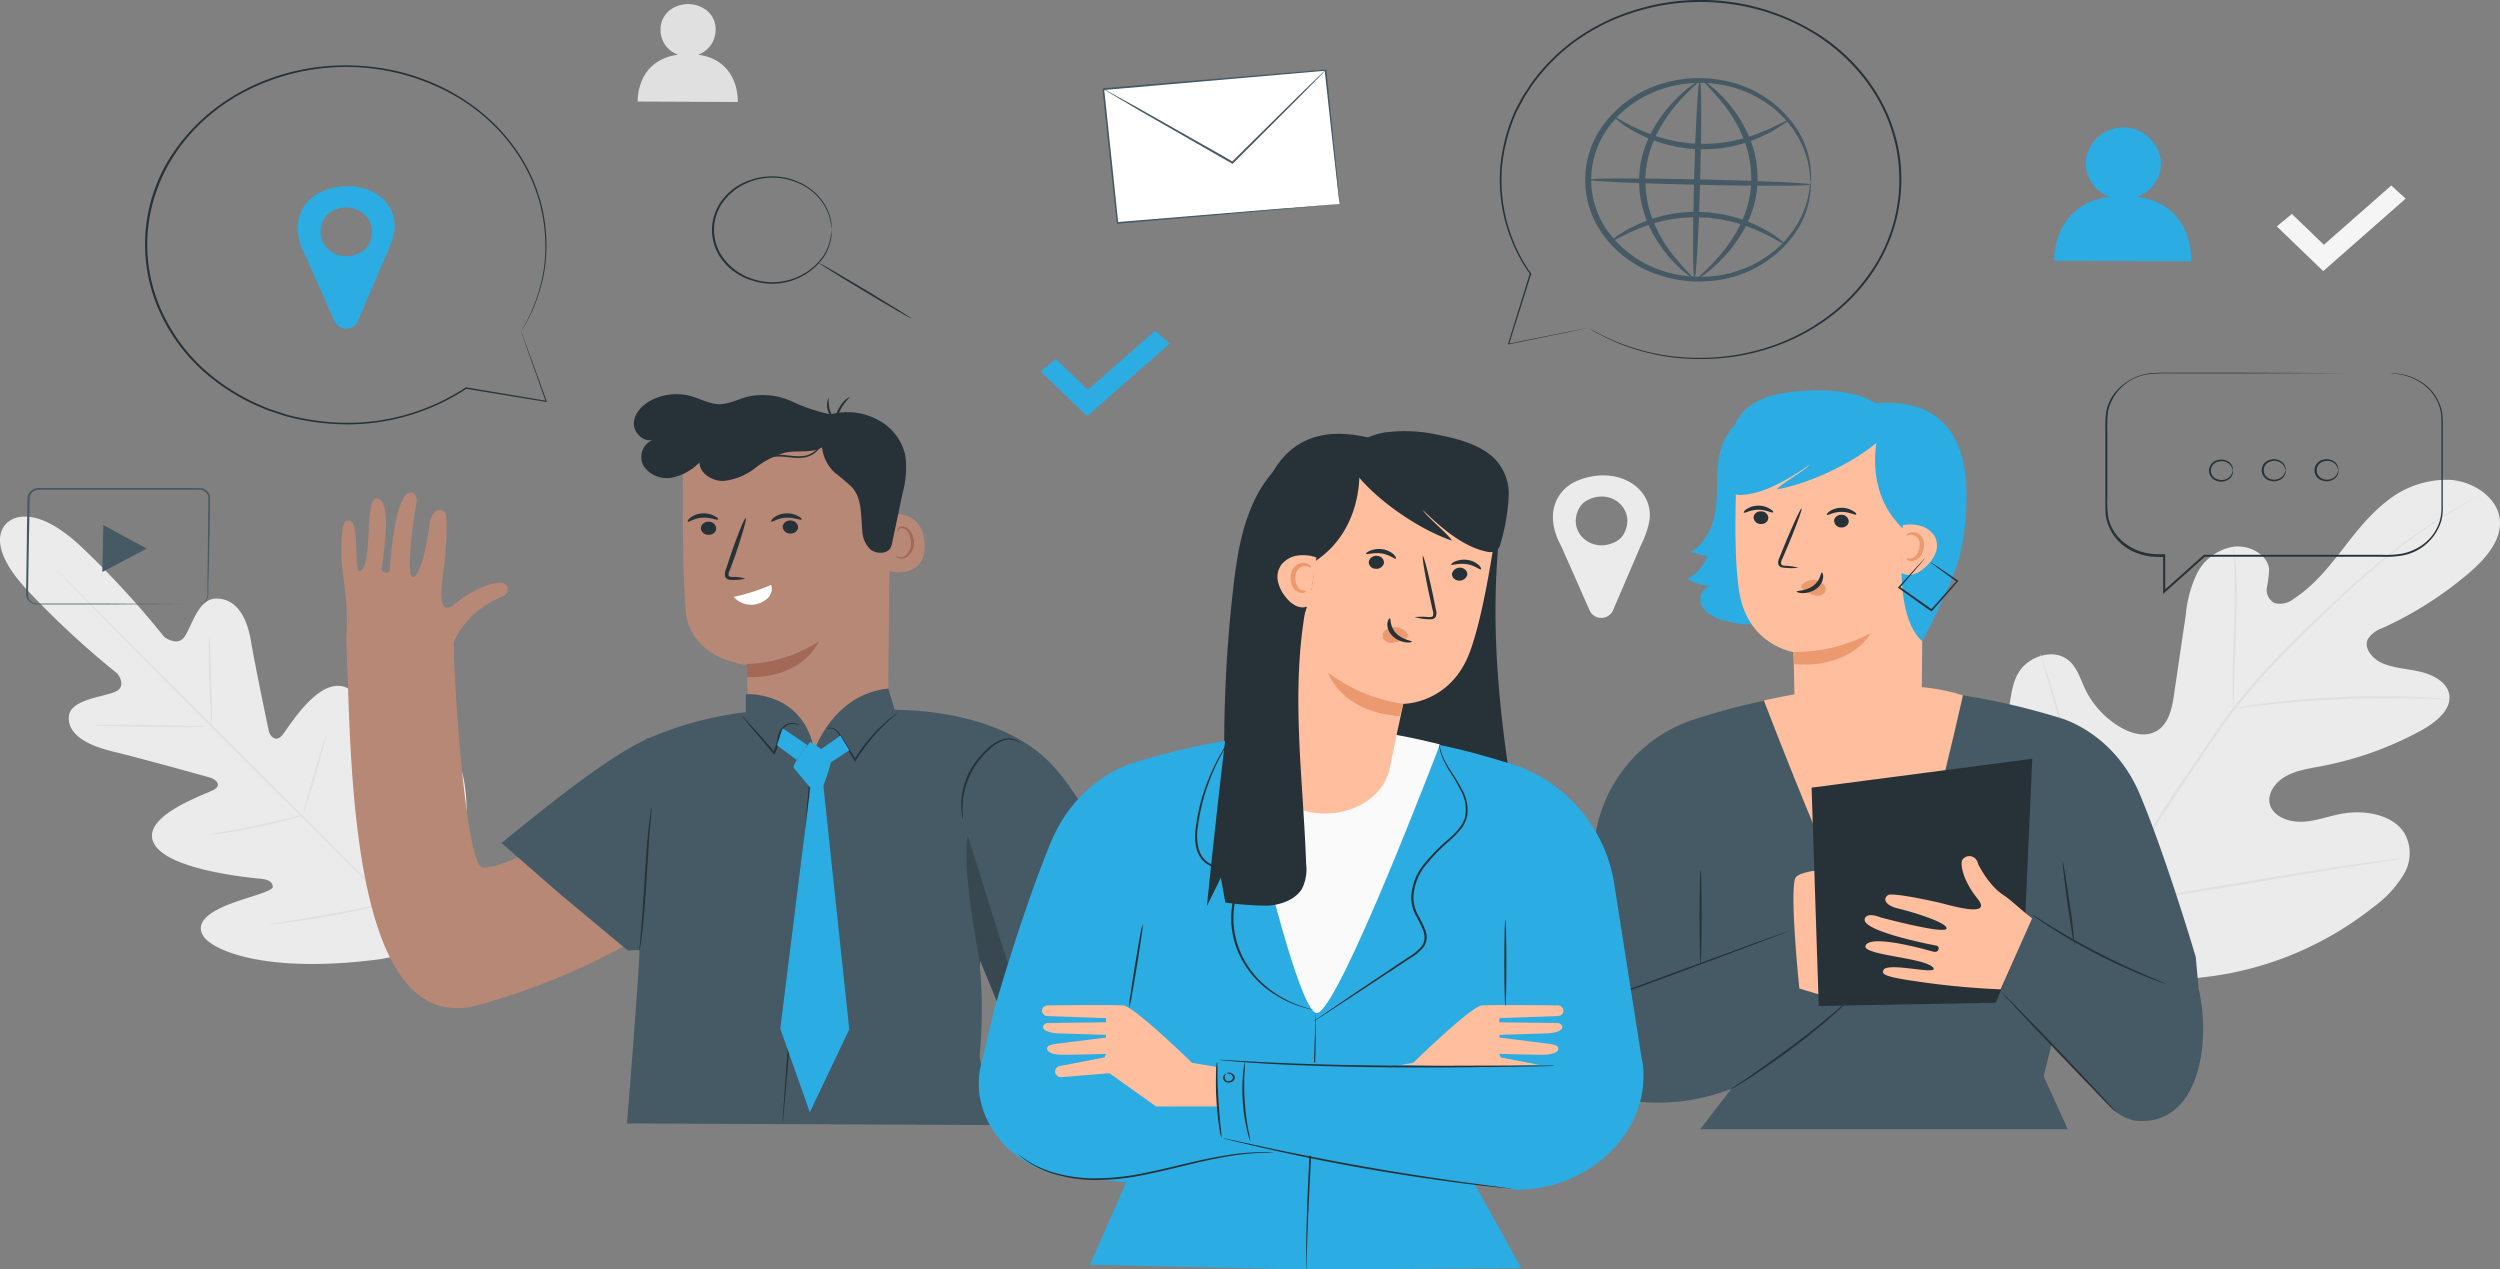 <svg xmlns="http://www.w3.org/2000/svg" width="443.09" height="225" viewBox="0 0 443.09 225">
  <rect x="0" y="0" width="443.09" height="225" fill="#808080" stroke="none"/>
  <g id="Experts-pana" transform="translate(-56.228 -71.679)">
    <g id="freepik--background-complete--inject-2" transform="translate(56.228 72.402)">
      <path id="Path_183" data-name="Path 183" d="M227.248,81.8a4.657,4.657,0,0,0,3.1-4.3,4.255,4.255,0,0,0-2.321-4.03,5.385,5.385,0,0,0-5.07-.02,4.264,4.264,0,0,0-2.36,4.012,4.627,4.627,0,0,0,3.1,4.337c-7.5,1.015-7.163,8.3-7.163,8.3l17.745.076S234.686,82.807,227.248,81.8Z" transform="translate(-103.518 -72.825)" fill="#e0e0e0"/>
      <path id="Path_184" data-name="Path 184" d="M636.837,139.012l-8.227-7.923,2.665-2.212,5.682,5.465,11.936-10.5,2.552,2.32Z" transform="translate(-225.077 -91.683)" fill="#f5f5f5"/>
      <path id="Path_185" data-name="Path 185" d="M463.809,212.413c0-5.415-6.345-8.825-12.845-6.127a7.082,7.082,0,0,0-3.412,2.925c-1.629,2.824-.909,6.051.571,8.73l5.048,11.428a2.282,2.282,0,0,0,4.054,0l4.935-11.491C463.893,214.361,463.809,212.413,463.809,212.413Zm-6.077,4.69c-4.357,2.263-8.777-1.923-6.387-6.058a3.454,3.454,0,0,1,1.41-1.311c4.364-2.269,8.777,1.891,6.387,6.058a3.455,3.455,0,0,1-1.41,1.311Z" transform="translate(-171.392 -121.812)" fill="#ebebeb"/>
      <path id="Path_186" data-name="Path 186" d="M572.008,291.411c-13.586-11.094-14.361-28.68-11.407-44.042.493-2.565.585-5.32,2.319-7.406s5.21-3.24,7.656-1.834c2.03,1.166,2.637,3.511,3.567,5.5a15.882,15.882,0,0,0,5.964,6.612c1.727,1.078,3.948,1.891,5.922,1.21,2.707-.914,3.469-3.946,3.842-6.511l2.115-14.34a21.709,21.709,0,0,1,2.038-7.5,8.875,8.875,0,0,1,6.486-4.677c2.869-.34,6.063,1.481,6.267,4.059a21.723,21.723,0,0,1-.409,3.2,2.612,2.612,0,0,0,1.41,2.755,3.9,3.9,0,0,0,3.37-.782c3.391-2.219,5.936-5.3,8.347-8.384s4.766-6.247,7.917-8.736a16.968,16.968,0,0,1,11.442-3.959c4.188.3,8.277,3.114,8.777,6.845s-2.446,7.11-5.492,9.72a65.375,65.375,0,0,1-15.235,9.688,5.012,5.012,0,0,0-2.58,1.891c-.9,1.633.705,3.555,2.5,4.349,2.073.9,4.449.99,6.676,1.507s4.547,1.7,5.111,3.688c.79,2.767-2.115,5.207-4.829,6.7a60.065,60.065,0,0,1-17.71,6.354c-2.242.429-4.583.756-6.507,1.891s-3.314,3.284-2.552,5.219,3.349,2.837,5.64,2.748,4.463-.92,6.7-1.368c4.195-.838,9.313.038,11.4,3.4a7.228,7.228,0,0,1-.12,7.287,19.652,19.652,0,0,1-5.365,5.793,59.026,59.026,0,0,1-26.085,11.857c-9.673,1.7-18.387,1.406-27.129-2.692" transform="translate(-204.6 -122.257)" fill="#ebebeb"/>
      <path id="Path_187" data-name="Path 187" d="M578.9,299.34c1.572-6.032,1.177-7.9,4.935-15.355a224.9,224.9,0,0,1,14.1-23.449l4.054-5.976c1.339-1.96,2.658-3.9,4.089-5.73a119.439,119.439,0,0,1,8.89-10.085c3.01-3.089,5.985-5.919,8.8-8.554s5.492-5.043,8.037-7.135a102.965,102.965,0,0,1,12.831-9.115c1.607-.964,2.876-1.683,3.744-2.156l.994-.536c.226-.12.345-.17.345-.17s-.106.076-.317.2l-.973.567c-.853.5-2.115,1.261-3.694,2.219a108.278,108.278,0,0,0-12.725,9.19c-2.524,2.112-5.182,4.526-7.981,7.161s-5.76,5.478-8.749,8.566a118.277,118.277,0,0,0-8.848,10.085c-1.41,1.822-2.735,3.751-4.068,5.711l-4.054,5.976a228.433,228.433,0,0,0-14.1,23.392c-3.793,7.438-3.412,9.266-5.02,15.273" transform="translate(-210.413 -123.933)" fill="#e0e0e0"/>
      <path id="Path_188" data-name="Path 188" d="M617.6,254.1a5.541,5.541,0,0,1-.092-1.128c-.042-.725-.056-1.778-.063-3.076,0-2.6.106-6.2.247-10.155s.183-7.564.106-10.142c0-1.3-.071-2.351-.113-3.076a4.961,4.961,0,0,1,0-1.128,5.683,5.683,0,0,1,.176,1.116c.1.725.183,1.778.254,3.076.155,2.6.155,6.2,0,10.167s-.275,7.476-.374,10.142c0,1.261-.056,2.282-.078,3.076a5.162,5.162,0,0,1-.063,1.128Z" transform="translate(-221.782 -129.222)" fill="#e0e0e0"/>
      <path id="Path_189" data-name="Path 189" d="M655.985,268.059a1.529,1.529,0,0,1-.395,0l-1.121-.05c-.966-.05-2.369-.126-4.1-.164-3.469-.1-8.27-.088-13.557.132s-10.074.63-13.515,1.009c-1.727.176-3.116.359-4.082.479l-1.107.132c-.254,0-.388.038-.395,0a1.611,1.611,0,0,1,.381-.095l1.093-.208c.959-.164,2.341-.385,4.068-.6,3.44-.454,8.227-.9,13.536-1.128s10.11-.189,13.585,0c1.741.076,3.144.189,4.11.29l1.114.12A1.55,1.55,0,0,1,655.985,268.059Z" transform="translate(-221.862 -144.755)" fill="#e0e0e0"/>
      <path id="Path_190" data-name="Path 190" d="M581.5,299.823a2.5,2.5,0,0,1-.19-.435c-.113-.334-.261-.756-.444-1.261-.388-1.109-.9-2.717-1.5-4.715-1.213-4-2.707-9.562-4.23-15.727s-3-11.731-4.131-15.758c-.564-1.967-1.029-3.574-1.368-4.746-.148-.523-.268-.952-.367-1.261a2.125,2.125,0,0,1-.1-.46,1.843,1.843,0,0,1,.183.435l.444,1.261c.388,1.1.9,2.717,1.5,4.715,1.22,4,2.707,9.562,4.23,15.727s3,11.724,4.131,15.758c.571,1.967,1.029,3.58,1.368,4.746.155.529.275.958.367,1.292A1.841,1.841,0,0,1,581.5,299.823Z" transform="translate(-207.543 -140.338)" fill="#e0e0e0"/>
      <path id="Path_191" data-name="Path 191" d="M638.415,313.115a2.57,2.57,0,0,1-.515.107l-1.509.24-5.548.832c-4.681.725-11.139,1.8-18.267,3s-13.593,2.225-18.295,2.881c-2.348.328-4.23.58-5.57.731l-1.523.17a3.026,3.026,0,0,1-.529,0,2.8,2.8,0,0,1,.522-.113l1.5-.24,5.548-.851c4.681-.725,11.139-1.8,18.267-2.994s13.593-2.231,18.33-2.887c2.348-.328,4.23-.58,5.57-.731l1.523-.164A1.975,1.975,0,0,1,638.415,313.115Z" transform="translate(-212.702 -161.641)" fill="#e0e0e0"/>
      <path id="Path_192" data-name="Path 192" d="M57.675,217.893s4.23-4.274,13.769,5.156A157.2,157.2,0,0,1,85.3,238.222s2.355,1.891,3.659-.032,2.425-6.77,5.64-6.732c3.349.038,5.316,2.887,6.112,7.564s2.954,14.945,3.151,15.866,1.17,2.086,2.291.9,6.676-11.05,11.752-8.415,4.886,16.055,4.893,17.523.486,1.979,1.318,2.143,2.348-3.316,4.054-6.058,4.23-5.673,7.015-3.927,6.3,10.917.973,28.51l-3.067,8.005-9.3,1.778c-20.156,2.71-29.956-1.469-31.57-4.141s1.925-4.576,5.175-5.774,7.276-2.149,7.191-2.906-.592-1.261-2.228-1.418-16.546-1.519-18.887-6.329,9.25-8.61,10.695-9.455.261-1.859-.705-2.137S81.328,259.8,76.2,258.557s-8.072-3.316-7.755-6.3c.331-2.874,5.837-3.309,8.136-4.248s.458-3.246.458-3.246A156.165,156.165,0,0,1,61.764,230.7c-9.384-9.6-4-12.884-4-12.884" transform="translate(-56.228 -126.094)" fill="#ebebeb"/>
      <path id="Path_193" data-name="Path 193" d="M70.46,231.84a1.637,1.637,0,0,1,.183.164l.522.5c.458.466,1.114,1.116,1.953,1.954l7.163,7.211,23.738,23.682c9.292,9.241,17.667,17.649,23.667,23.764l7.05,7.28,1.911,1.992.486.523a1.665,1.665,0,0,1,.155.183s-.063-.05-.183-.164l-.515-.5-1.96-1.954-7.142-7.173c-6.049-6.089-14.446-14.46-23.745-23.7s-17.625-17.65-23.653-23.764l-7.05-7.274c-.818-.857-1.459-1.525-1.9-2l-.493-.523A1.682,1.682,0,0,1,70.46,231.84Z" transform="translate(-60.426 -131.607)" fill="#e0e0e0"/>
      <path id="Path_194" data-name="Path 194" d="M108.83,250.81a14.771,14.771,0,0,1,.127,2.276c.049,1.494.12,3.385.19,5.484s.141,4.085.134,5.49a15.758,15.758,0,0,1-.049,1.67,1.748,1.748,0,0,1-.085.63,19.081,19.081,0,0,1-.127-2.269c-.063-1.494-.148-3.391-.24-5.484s-.106-4.091-.085-5.5a13.686,13.686,0,0,1,.056-1.664A2.34,2.34,0,0,1,108.83,250.81Z" transform="translate(-71.703 -138.619)" fill="#e0e0e0"/>
      <path id="Path_195" data-name="Path 195" d="M99.829,275.8c0,.088-4.484.107-10.011.038s-10.018-.2-10.018-.3,4.491-.107,10.018-.038S99.836,275.706,99.829,275.8Z" transform="translate(-63.181 -147.731)" fill="#e0e0e0"/>
      <path id="Path_196" data-name="Path 196" d="M125.456,300.76a2.547,2.547,0,0,1-.642.246c-.423.145-1.036.328-1.8.542-1.53.435-3.666.983-6.056,1.475s-4.583.851-6.169,1.065c-.8.107-1.41.176-1.889.221a2.566,2.566,0,0,1-.705.031,23.721,23.721,0,0,1,2.545-.485c1.572-.271,3.744-.63,6.127-1.154s4.519-1,6.07-1.374a23.121,23.121,0,0,1,2.524-.567Z" transform="translate(-71.556 -157.084)" fill="#e0e0e0"/>
      <path id="Path_197" data-name="Path 197" d="M136.587,278.12a12.854,12.854,0,0,1-.486,2.105c-.338,1.261-.839,3.063-1.41,5.043s-1.107,3.725-1.516,5a12.8,12.8,0,0,1-.7,2.049,12.143,12.143,0,0,1,.479-2.105c.345-1.261.846-3.063,1.41-5.043s1.114-3.725,1.523-5A12.806,12.806,0,0,1,136.587,278.12Z" transform="translate(-78.719 -148.715)" fill="#e0e0e0"/>
      <path id="Path_198" data-name="Path 198" d="M160.38,297.23a3,3,0,0,1-.148.731c-.148.529-.324,1.185-.536,1.954-.465,1.651-1.135,3.921-1.9,6.423s-1.473,4.759-2.009,6.392c-.254.763-.472,1.406-.642,1.929a3.091,3.091,0,0,1-.289.693,3.059,3.059,0,0,1,.148-.731c.148-.529.324-1.179.536-1.954.465-1.645,1.135-3.914,1.9-6.417s1.473-4.765,2-6.392c.261-.763.472-1.406.649-1.929A3.026,3.026,0,0,1,160.38,297.23Z" transform="translate(-85.324 -155.779)" fill="#e0e0e0"/>
      <path id="Path_199" data-name="Path 199" d="M145.629,325.24a4.812,4.812,0,0,1-.832.265c-.543.151-1.34.353-2.327.586-1.967.473-4.7,1.072-7.755,1.626s-5.823.964-7.847,1.217c-1.008.126-1.826.214-2.39.265a4.093,4.093,0,0,1-.888.05,4.536,4.536,0,0,1,.867-.176l2.376-.372c2-.309,4.766-.75,7.811-1.3s5.774-1.116,7.755-1.525l2.348-.492A4.428,4.428,0,0,1,145.629,325.24Z" transform="translate(-76.099 -166.133)" fill="#e0e0e0"/>
    </g>
    <g id="freepik--Icons--inject-2" transform="translate(60.857 83.881)">
      <path id="Path_200" data-name="Path 200" d="M93.177,229.526a2.28,2.28,0,0,0,.994-.315,1.659,1.659,0,0,0,.7-.927,2.46,2.46,0,0,0,.063-.738q0-.4,0-.851c0-2.433.063-5.925.106-10.23q0-1.62.042-3.385v-1.8a4.652,4.652,0,0,0,0-.9,1.474,1.474,0,0,0-.444-.756,1.627,1.627,0,0,0-.846-.41,8.344,8.344,0,0,0-1.065,0H65.068a1.617,1.617,0,0,0-1.643,1.387l-.042,2.408c0,1.607-.056,3.152-.085,4.74-.049,3.108-.1,6.1-.148,8.957v1.065a1.418,1.418,0,0,0,.254.92,1.549,1.549,0,0,0,.79.593,3.091,3.091,0,0,0,1.072.1h12.3l11.435.05,3.109.032H93.2a1.522,1.522,0,0,1-.275,0H89l-11.435.057H65.245a3.515,3.515,0,0,1-1.184-.107,1.932,1.932,0,0,1-.959-.712,1.7,1.7,0,0,1-.3-1.084c0-.353,0-.706,0-1.065.042-2.855.085-5.85.127-8.957,0-1.551.049-3.152.078-4.74,0-.807,0-1.614.042-2.433a2,2,0,0,1,2.009-1.538H92.726a9.724,9.724,0,0,1,1.121.038,1.926,1.926,0,0,1,1.008.492,1.761,1.761,0,0,1,.522.889,4.855,4.855,0,0,1,0,.952v1.8c0,1.179-.042,2.313-.063,3.391-.1,4.305-.169,7.791-.226,10.224v.857a2.639,2.639,0,0,1-.085.756,1.789,1.789,0,0,1-.775.958,1.889,1.889,0,0,1-.761.252A.9.9,0,0,1,93.177,229.526Z" transform="translate(-62.794 -134.601)" fill="#455a64"/>
      <path id="Path_201" data-name="Path 201" d="M85.979,221.4l3.849,2.086-3.934,2.068-3.934,2.061.085-4.154.085-4.154Z" transform="translate(-68.448 -138.455)" fill="#455a64"/>
      <path id="Path_202" data-name="Path 202" d="M587.354,119.8a6.358,6.358,0,0,0,4.23-5.881,6.68,6.68,0,0,0-13.346-.057,6.344,6.344,0,0,0,4.23,5.938c-10.265,1.387-9.8,11.346-9.8,11.346l24.273.1S597.534,121.2,587.354,119.8Z" transform="translate(-213.203 -97.134)" fill="#2bace3"/>
      <path id="Path_311" data-name="Path 311" d="M0,0,39.506.394l.265,23.858L.265,23.858Z" transform="translate(190.917 3.564) rotate(-5.42)" fill="#fff"/>
      <path id="Path_203" data-name="Path 203" d="M375.418,115.038a2.32,2.32,0,0,0-.063-.441l-.148-1.261c-.127-1.116-.31-2.723-.543-4.784-.458-4.122-1.114-10.035-1.9-17.233l.155.12-39.353,3.429.162-.176h0v.378l.042.391.085.794.169,1.57.324,3.108q.324,3.082.642,6.064c.416,3.971.818,7.791,1.2,11.4l-.183-.132,28.341-2.332,8.115-.63,2.164-.17.564-.038h.056l-.543.05-2.115.2-8.065.725-28.433,2.484h-.169V118.4c-.388-3.618-.8-7.432-1.227-11.4q-.317-2.975-.642-6.064c-.113-1.027-.226-2.068-.331-3.108l-.169-1.57-.106-.763-.042-.391v-.385h0l.169-.183,39.368-3.309h.148v.132c.705,7.236,1.34,13.18,1.763,17.334.2,2.042.36,3.643.465,4.753.049.529.085.946.113,1.261S375.418,115.038,375.418,115.038Z" transform="translate(-142.621 -91.108)" fill="#455a64"/>
      <path id="Path_204" data-name="Path 204" d="M372.973,91.4a1.963,1.963,0,0,1-.31.378l-.931.964c-.839.857-2.016,2.055-3.469,3.524l-11.647,11.649-.106.1-.127-.076-1.05-.6-15.411-8.825L335.3,95.768l-1.255-.75a3.042,3.042,0,0,1-.423-.277,2.79,2.79,0,0,1,.465.221l1.29.7,4.709,2.622,15.468,8.755,1.05.63h-.24L368.081,96.09l3.56-3.454.973-.927a3.635,3.635,0,0,1,.36-.309Z" transform="translate(-142.686 -91.171)" fill="#455a64"/>
      <path id="Path_205" data-name="Path 205" d="M256.427,130.756a15.359,15.359,0,0,0-.4-2.282A8.406,8.406,0,0,0,254.848,126a9.675,9.675,0,0,0-2.651-2.629,11.348,11.348,0,0,0-9.807-1.3,10.408,10.408,0,0,0-4.794,3.221,8.419,8.419,0,0,0,0,10.917,10.356,10.356,0,0,0,4.794,3.227,11.015,11.015,0,0,0,12.457-3.933,8.407,8.407,0,0,0,1.177-2.471,15.542,15.542,0,0,0,.4-2.276.491.491,0,0,1,0,.151v.448a4.232,4.232,0,0,1-.063.725,6.164,6.164,0,0,1-.2.983,8.5,8.5,0,0,1-1.135,2.521,11.2,11.2,0,0,1-12.754,4.122,10.329,10.329,0,0,1-2.707-1.261,9.533,9.533,0,0,1-2.263-2.023,8.7,8.7,0,0,1,0-11.3,9.533,9.533,0,0,1,2.263-2.023,10.33,10.33,0,0,1,2.707-1.261,11.6,11.6,0,0,1,10.075,1.406,9.78,9.78,0,0,1,2.672,2.717,8.363,8.363,0,0,1,1.142,2.521,6.165,6.165,0,0,1,.2.983,4.232,4.232,0,0,1,.063.725v.448A.565.565,0,0,1,256.427,130.756Z" transform="translate(-113.659 -102.213)" fill="#263238"/>
      <path id="Path_206" data-name="Path 206" d="M278.465,155.436c-.056.076-3.779-2.068-8.3-4.784s-8.157-4.986-8.1-5.043,3.772,2.068,8.3,4.791S278.522,155.361,278.465,155.436Z" transform="translate(-121.576 -111.21)" fill="#263238"/>
      <path id="Path_207" data-name="Path 207" d="M326.084,179.8l-8.234-7.923,2.665-2.212,5.689,5.465,11.936-10.5,2.552,2.32Z" transform="translate(-138.034 -118.242)" fill="#2bace3"/>
    </g>
    <g id="freepik--speech-bubbles--inject-2" transform="translate(81.935 71.679)">
      <path id="Path_208" data-name="Path 208" d="M636.055,176.6h.888l.705.082a9.616,9.616,0,0,1,4.124,1.614,8.109,8.109,0,0,1,3.462,5.515,17.888,17.888,0,0,1,.07,1.96v14.34a8.666,8.666,0,0,1-.31,2.792,8.871,8.871,0,0,1-6.958,5.988,18.152,18.152,0,0,1-3.525.2H603.04l.127-.044-7.1,6.348-.317.284v-6.719l.183.164a18.17,18.17,0,0,1-2.334-.076,10.2,10.2,0,0,1-2.263-.523,8.6,8.6,0,0,1-5.64-6.076,9.617,9.617,0,0,1-.183-2V187.122a26.078,26.078,0,0,1,.127-3.637,7.876,7.876,0,0,1,1.452-3.322,9.493,9.493,0,0,1,6.31-3.58,32.108,32.108,0,0,1,3.631-.1h13.141l18.979.057h0l-18.979.057H597.033a30.9,30.9,0,0,0-3.581.107,8.5,8.5,0,0,0-7.48,6.669,25.175,25.175,0,0,0-.113,3.593v11.359a21.062,21.062,0,0,0,.176,3.9,7.942,7.942,0,0,0,1.875,3.511,9.249,9.249,0,0,0,5.739,2.83,18.229,18.229,0,0,0,2.284.069h.183v6.625l-.31-.12,7.106-6.348.049-.044h31.549a17.646,17.646,0,0,0,3.49-.189,9.489,9.489,0,0,0,3.1-1.179,8.133,8.133,0,0,0,3.659-4.6,8.5,8.5,0,0,0,.317-2.647v-14.34c0-.674,0-1.324-.049-1.941a7.97,7.97,0,0,0-3.363-5.44,9.526,9.526,0,0,0-4.054-1.645l-.67-.1h-.486Z" transform="translate(-238.067 -110.416)" fill="#263238"/>
      <path id="Path_209" data-name="Path 209" d="M615.785,202.854s-.042-.158-.134-.429a1.834,1.834,0,0,0-.747-.92,2.094,2.094,0,0,0-1.777-.208,1.6,1.6,0,0,0,0,3.114,2.094,2.094,0,0,0,1.777-.208,1.834,1.834,0,0,0,.747-.92c.092-.265.1-.429.134-.429a.788.788,0,0,1,0,.46,1.714,1.714,0,0,1-.705,1.072,2.316,2.316,0,0,1-2.052.315,1.894,1.894,0,0,1,0-3.687,2.317,2.317,0,0,1,2.052.309,1.719,1.719,0,0,1,.705,1.078A.77.77,0,0,1,615.785,202.854Z" transform="translate(-245.757 -119.447)" fill="#263238"/>
      <path id="Path_210" data-name="Path 210" d="M629.035,202.754a3.308,3.308,0,0,1-.127-.422,1.859,1.859,0,0,0-.747-.927,2.1,2.1,0,0,0-1.784-.208,1.614,1.614,0,0,0,0,3.12,2.125,2.125,0,0,0,1.784-.214,1.873,1.873,0,0,0,.747-.92,3.7,3.7,0,0,1,.127-.429.872.872,0,0,1,0,.46,1.769,1.769,0,0,1-.705,1.072,2.316,2.316,0,0,1-2.052.315,1.894,1.894,0,0,1,0-3.687,2.317,2.317,0,0,1,2.052.309,1.78,1.78,0,0,1,.705,1.078C629.1,202.59,629.056,202.754,629.035,202.754Z" transform="translate(-249.666 -119.41)" fill="#263238"/>
      <path id="Path_211" data-name="Path 211" d="M642.295,202.754a3.993,3.993,0,0,1-.134-.422,1.823,1.823,0,0,0-.705-.927,2.1,2.1,0,0,0-1.784-.208,1.614,1.614,0,0,0,0,3.12,2.125,2.125,0,0,0,1.784-.214,1.838,1.838,0,0,0,.705-.92c.1-.265.106-.429.134-.429s.063.164,0,.46a1.77,1.77,0,0,1-.705,1.072,2.316,2.316,0,0,1-2.051.315,1.894,1.894,0,0,1,0-3.688,2.317,2.317,0,0,1,2.051.309,1.78,1.78,0,0,1,.705,1.078C642.358,202.59,642.316,202.754,642.295,202.754Z" transform="translate(-253.577 -119.41)" fill="#263238"/>
      <path id="Path_212" data-name="Path 212" d="M148.26,131.094c0-5.408-6.345-8.825-12.838-6.127a7.089,7.089,0,0,0-3.412,2.925c-1.636,2.824-.909,6.051.564,8.73l5.048,11.434a2.282,2.282,0,0,0,4.054,0l4.935-11.5C148.338,133.048,148.26,131.094,148.26,131.094Zm-6.091,4.715c-4.357,2.263-8.77-1.923-6.387-6.058a3.388,3.388,0,0,1,1.41-1.311c4.357-2.269,8.777,1.923,6.387,6.051A3.4,3.4,0,0,1,142.169,135.809Z" transform="translate(-104.016 -91.029)" fill="#2bace3"/>
      <path id="Path_213" data-name="Path 213" d="M159.349,137.222h0a.445.445,0,0,0,.092.208,3.977,3.977,0,0,1,.233.63l.874,2.383c.768,2.1,1.889,5.181,3.328,9.134l.042.126h-.141l-14.213-2.326h-.092v-.088h0l.19.082a38.394,38.394,0,0,1-21.5,6.316,43.706,43.706,0,0,1-5.238-.391,41.9,41.9,0,0,1-5.309-1.065l-2.63-.857a10.124,10.124,0,0,1-1.3-.5l-1.283-.548a36.678,36.678,0,0,1-9.489-6.152,31.439,31.439,0,0,1-6.973-9.077A28.914,28.914,0,0,1,98.7,104.149c6.877-9.183,18.6-14.509,30.948-14.065,18.241.584,33,13.462,34.1,29.752a27.011,27.011,0,0,1-.966,9.695,28.654,28.654,0,0,1-2.341,5.8c-.345.63-.62,1.116-.818,1.418l-.3.479.268-.479c.19-.334.458-.813.79-1.45a29.427,29.427,0,0,0,2.27-5.8,27.1,27.1,0,0,0,.9-9.651c-.684-9.641-6.276-18.47-15.172-23.953a38.942,38.942,0,0,0-39.657-.258C94.35,104.245,89.088,120.9,96.293,134.952a31.246,31.246,0,0,0,6.895,8.995,36.4,36.4,0,0,0,9.391,6.1l1.276.548a9.2,9.2,0,0,0,1.283.5l2.594.851A41.272,41.272,0,0,0,123,153.012a44.246,44.246,0,0,0,5.189.4,38.1,38.1,0,0,0,21.326-6.266l.19-.126v.214h0l-.092-.107,14.192,2.383-.1.1-3.243-9.159-.839-2.4c-.092-.265-.155-.473-.2-.63s-.07-.214-.07-.214Z" transform="translate(-92.692 -78.473)" fill="#263238"/>
      <path id="Path_214" data-name="Path 214" d="M494.724,112.089a4.164,4.164,0,0,1-.141-1.116,8.583,8.583,0,0,0-.176-1.349,11.841,11.841,0,0,0-.395-1.8,15.865,15.865,0,0,0-2.115-4.652,18.12,18.12,0,0,0-4.836-4.98,20.243,20.243,0,0,0-8.044-3.353A21.553,21.553,0,0,0,468.9,95.4a18.892,18.892,0,0,0-4.935,2.244,16.977,16.977,0,0,0-4.145,3.555,15.649,15.649,0,0,0-.55,20.259,19.559,19.559,0,0,0,1.861,2.036,21.073,21.073,0,0,0,2.115,1.708,18.741,18.741,0,0,0,4.787,2.452,21.522,21.522,0,0,0,10.068,1,20.493,20.493,0,0,0,8.22-3.007,18.4,18.4,0,0,0,5.1-4.759,16.243,16.243,0,0,0,2.348-4.557,12.148,12.148,0,0,0,.494-1.784,8,8,0,0,0,.24-1.336,4.321,4.321,0,0,1,.2-1.116,4.461,4.461,0,0,1,0,1.128,7.629,7.629,0,0,1-.141,1.368,11.655,11.655,0,0,1-.4,1.841,15.834,15.834,0,0,1-2.242,4.74,20.239,20.239,0,0,1-13.691,8.276,22.529,22.529,0,0,1-10.575-.964,19.927,19.927,0,0,1-5.055-2.521,22.529,22.529,0,0,1-2.256-1.79,21.776,21.776,0,0,1-1.932-2.137A16.445,16.445,0,0,1,459,100.655a20.462,20.462,0,0,1,2.044-2.049,20.847,20.847,0,0,1,2.341-1.721,19.734,19.734,0,0,1,5.189-2.332,22.405,22.405,0,0,1,10.617-.5,19.9,19.9,0,0,1,13.226,8.825,15.52,15.52,0,0,1,1.988,4.86,10.837,10.837,0,0,1,.3,1.891,7.5,7.5,0,0,1,.07,1.368,4.513,4.513,0,0,1-.056,1.1Z" transform="translate(-199.497 -79.796)" fill="#455a64"/>
      <path id="Path_215" data-name="Path 215" d="M492.908,105.056c.042.057-.317.334-1,.788l-1.269.813c-.247.151-.515.328-.8.492l-.973.454a24.342,24.342,0,0,1-11.583,2.61l-1.755-.069-1.678-.24c-.275-.038-.55-.069-.818-.12l-.79-.189c-.515-.126-1.029-.233-1.516-.372a27.055,27.055,0,0,1-4.935-2.03c-2.637-1.425-3.927-2.723-3.828-2.8s1.544.977,4.23,2.212a31.871,31.871,0,0,0,4.843,1.765c.465.126.959.221,1.459.334l.754.164.783.107,1.607.214,1.671.057a26.352,26.352,0,0,0,11.217-2.25l.987-.385c.3-.139.571-.284.832-.416l1.34-.63C492.421,105.175,492.858,105.005,492.908,105.056Z" transform="translate(-201.622 -83.768)" fill="#455a64"/>
      <path id="Path_216" data-name="Path 216" d="M461.139,136.406c-.042-.05.317-.328,1-.788l1.269-.813c.247-.151.515-.328.8-.492l.973-.454a24.344,24.344,0,0,1,11.583-2.6l1.755.069,1.678.233c.275.044.55.076.818.126l.79.183c.515.132,1.029.24,1.516.378a26.626,26.626,0,0,1,4.935,2.023c2.637,1.431,3.927,2.729,3.828,2.811s-1.544-.977-4.23-2.212a31.173,31.173,0,0,0-4.843-1.771c-.472-.12-.966-.214-1.459-.328l-.754-.17-.783-.107-1.607-.208-1.671-.063a26.35,26.35,0,0,0-11.224,2.257l-.952.4c-.3.139-.571.29-.832.416l-1.34.668A3.8,3.8,0,0,1,461.139,136.406Z" transform="translate(-201.381 -93.7)" fill="#455a64"/>
      <path id="Path_217" data-name="Path 217" d="M494.934,122.927c0,.271-8.834.3-19.74.057s-19.691-.63-19.684-.914,8.827-.29,19.74-.05S494.941,122.662,494.934,122.927Z" transform="translate(-199.721 -90.225)" fill="#455a64"/>
      <path id="Path_218" data-name="Path 218" d="M482.1,129.5c-.3,0-.324-7.892-.063-17.618s.7-17.605,1.022-17.6.324,7.9.063,17.649S482.395,129.5,482.1,129.5Z" transform="translate(-207.493 -80.034)" fill="#455a64"/>
      <path id="Path_219" data-name="Path 219" d="M478.1,129.469c-.07.1-2.242-1.217-4.752-4.192a23.163,23.163,0,0,1-3.525-5.717,19.154,19.154,0,0,1-1.523-7.892,18.408,18.408,0,0,1,1.988-7.816,23.827,23.827,0,0,1,3.849-5.541c2.651-2.868,4.836-4.135,4.935-4.034s-1.875,1.551-4.315,4.456a25.615,25.615,0,0,0-3.525,5.471,18.451,18.451,0,0,0-1.826,7.476,19.421,19.421,0,0,0,1.41,7.564,24.526,24.526,0,0,0,3.208,5.629A57.828,57.828,0,0,0,478.1,129.469Z" transform="translate(-203.492 -80.031)" fill="#455a64"/>
      <path id="Path_220" data-name="Path 220" d="M483.772,94.287c.078-.1,2.249,1.217,4.752,4.192a23.163,23.163,0,0,1,3.525,5.717,19.41,19.41,0,0,1,1.523,7.9,18.485,18.485,0,0,1-1.988,7.81,24.258,24.258,0,0,1-3.849,5.541c-2.651,2.868-4.843,4.141-4.935,4.034s1.875-1.551,4.308-4.456a25.62,25.62,0,0,0,3.525-5.471,18.561,18.561,0,0,0,1.819-7.476,19.42,19.42,0,0,0-1.41-7.564,24.663,24.663,0,0,0-3.215-5.629A59.028,59.028,0,0,0,483.772,94.287Z" transform="translate(-207.77 -80.034)" fill="#455a64"/>
      <path id="Path_221" data-name="Path 221" d="M448.993,129.784h0l-.24.057-.705.151-2.735.574-10.476,2.143-.141.032.042-.126,3.849-12.443v-.088h.134l-.113.164a28.854,28.854,0,0,1-5.182-19.692,32.02,32.02,0,0,1,.9-4.627,31.249,31.249,0,0,1,1.657-4.633c.395-.75.79-1.507,1.191-2.263a8.006,8.006,0,0,1,.705-1.109c.24-.366.479-.731.7-1.1a34.232,34.232,0,0,1,7.692-7.9,36.321,36.321,0,0,1,10.73-5.4,38.913,38.913,0,0,1,34.237,5.211c9.62,6.946,14.509,17.865,12.906,28.828-2.266,16.2-17.925,28.2-36.174,27.735a37.29,37.29,0,0,1-10.716-1.721,36.8,36.8,0,0,1-6.246-2.6,13.718,13.718,0,0,1-1.509-.857L449,129.8l.508.284c.353.2.867.479,1.544.832a38.178,38.178,0,0,0,6.26,2.521,37.469,37.469,0,0,0,10.674,1.658c12.591.248,24.377-5.516,30.934-15.129a28.714,28.714,0,0,0,.883-31.516c-8.288-13.576-26.37-19.769-42.681-14.618a36.2,36.2,0,0,0-10.646,5.339,33.869,33.869,0,0,0-7.614,7.835c-.24.359-.479.725-.705,1.084a8.989,8.989,0,0,0-.67,1.1l-1.2,2.231a30.251,30.251,0,0,0-1.65,4.6,31.647,31.647,0,0,0-.909,4.583,28.741,28.741,0,0,0,5.083,19.553l.127.183h-.24l.127-.076c-1.516,4.8-2.82,8.995-3.92,12.43l-.1-.1L445.3,130.5l2.742-.529.705-.132a2.343,2.343,0,0,1,.247-.038h0Z" transform="translate(-193.162 -71.679)" fill="#263238"/>
    </g>
    <g id="freepik--character-3--inject-2" transform="translate(332.194 140.886)">
      <path id="Path_222" data-name="Path 222" d="M492.617,187.45c-3.448.719-5.64,3.839-6.394,6.934s-.374,6.3-.7,9.455-1.565,6.5-4.533,8.194l2.954.769a7.389,7.389,0,0,1-3.469,3.971A7.1,7.1,0,0,0,484.5,218a2.573,2.573,0,0,0-1.255,3.984c.959,1.355,2.785,2,4.526,2.4a13.22,13.22,0,0,0,6.275.17,9.65,9.65,0,0,0,6.084-5.49,21.51,21.51,0,0,0,1.41-7.86,63.49,63.49,0,0,0-2.115-19.881,6.808,6.808,0,0,0-2.587-4.141c-1.488-.92-4.026-.548-4.477,1.015" transform="translate(-457.343 -183.399)" fill="#2bace3"/>
      <path id="Path_223" data-name="Path 223" d="M560.865,312.889c-.818-2.786-5.584-18.482-9.87-28.731-4.731-11.378-14.488-13.729-14.488-13.729-21.961-6.7-41.694-6.738-62.745-.208a19.7,19.7,0,0,0-1.96.63h-.063A25.786,25.786,0,0,0,454.493,291.1l-6.592,35.81a7.31,7.31,0,0,0-.155.857l-.064.34h0a8.309,8.309,0,0,0,5.372,8.087c9.165,3.782,17.935,2.881,25.465.1l-5.471,7.123h65.135l-4.272-9.4,1.41-5.673L545.411,339.2a9.546,9.546,0,0,0,4.646,2.7c11.633,1.21,13.515-14.277,11.33-23.291h0" transform="translate(-447.666 -212.484)" fill="#455a64"/>
      <path id="Path_224" data-name="Path 224" d="M534.938,266.185s-10.512,47.275-14.213,46.91S499.66,267.08,499.66,267.08,521.854,261.785,534.938,266.185Z" transform="translate(-463.004 -212.142)" fill="#ffbe9d"/>
      <path id="Path_225" data-name="Path 225" d="M503.02,242.1c-.056-5.44-.226-11.17-.226-11.17s-7.847-1.116-9.539-10.256c-1.607-8.711-.134-28.863-.134-28.863h0c11.366-4.152,24.422-1.55,32.74,6.524h0l-.359,44.2c-.042,5.131-5.013,9.184-11.153,9.1h0C508.138,251.558,503.069,247.31,503.02,242.1Z" transform="translate(-460.893 -184.574)" fill="#ffbe9d"/>
      <path id="Path_226" data-name="Path 226" d="M497.07,216.523a1.241,1.241,0,0,0,1.269,1.179,1.351,1.351,0,0,0,.925-.279,1.08,1.08,0,0,0,.422-.787,1.241,1.241,0,0,0-1.269-1.179,1.352,1.352,0,0,0-.925.279,1.08,1.08,0,0,0-.422.787Z" transform="translate(-462.24 -194.035)" fill="#263238"/>
      <path id="Path_227" data-name="Path 227" d="M494.61,215.1c.162.151,1.149-.511,2.559-.517s2.453.63,2.609.466-.1-.34-.55-.63a3.923,3.923,0,0,0-2.115-.561,3.8,3.8,0,0,0-2.037.63C494.674,214.755,494.526,215.032,494.61,215.1Z" transform="translate(-461.508 -193.445)" fill="#263238"/>
      <path id="Path_228" data-name="Path 228" d="M517.32,217.494a1.241,1.241,0,0,0,1.269,1.179,1.349,1.349,0,0,0,.911-.286,1.079,1.079,0,0,0,.414-.78,1.241,1.241,0,0,0-1.269-1.179,1.349,1.349,0,0,0-.911.286,1.079,1.079,0,0,0-.415.78Z" transform="translate(-468.214 -194.394)" fill="#263238"/>
      <path id="Path_229" data-name="Path 229" d="M515.5,215.7c.169.151,1.156-.511,2.566-.517s2.453.63,2.6.466-.092-.34-.543-.63a3.923,3.923,0,0,0-2.115-.561,3.709,3.709,0,0,0-2.037.63C515.572,215.355,515.424,215.632,515.5,215.7Z" transform="translate(-467.671 -193.666)" fill="#263238"/>
      <path id="Path_230" data-name="Path 230" d="M506.84,225.15a10.483,10.483,0,0,0-2.3-.353c-.36,0-.705-.095-.761-.315a1.487,1.487,0,0,1,.233-.958l1.05-2.458c1.452-3.5,2.51-6.379,2.348-6.436s-1.466,2.748-2.926,6.253c-.345.864-.7,1.683-1,2.471a1.679,1.679,0,0,0-.176,1.261.864.864,0,0,0,.592.466,2.937,2.937,0,0,0,.613.076,10.243,10.243,0,0,0,2.327-.006Z" transform="translate(-464.065 -193.729)" fill="#263238"/>
      <path id="Path_231" data-name="Path 231" d="M507.1,253.041a28.416,28.416,0,0,0,13.677-3.341s-3.285,6.3-13.529,5.5Z" transform="translate(-465.199 -206.694)" fill="#eb996e"/>
      <path id="Path_232" data-name="Path 232" d="M509.152,235.63a2.73,2.73,0,0,1,2.277-.857,2.427,2.427,0,0,1,1.607.763,1.206,1.206,0,0,1,.12,1.507,1.836,1.836,0,0,1-1.847.422,5.454,5.454,0,0,1-1.8-.952,1.456,1.456,0,0,1-.409-.372.375.375,0,0,1,0-.466" transform="translate(-465.764 -201.172)" fill="#eb996e"/>
      <path id="Path_233" data-name="Path 233" d="M512.367,232.67c-.233,0-.226,1.362-1.53,2.339s-2.94.838-2.947,1.027c0,.088.367.265,1.057.277a4.1,4.1,0,0,0,2.46-.782,2.844,2.844,0,0,0,1.177-1.96C512.642,233,512.473,232.664,512.367,232.67Z" transform="translate(-465.432 -200.398)" fill="#263238"/>
      <path id="Path_234" data-name="Path 234" d="M519.856,187.869c-3.645,4.828-13.459,9.9-20.53,11.144.811-.99,5.125-3.461,5.929-4.444-3.173,2.194-7.755,5.137-11.985,5.4a2.866,2.866,0,0,1-1.473-.183,1.711,1.711,0,0,1-.775-1.425,34.323,34.323,0,0,1,.134-8.289,8.926,8.926,0,0,1,3.574-5.969c2.7-1.935,6.6-2.458,10.286-2.6a26.062,26.062,0,0,1,9.123.952c2.848.952,5.3,2.887,5.76,5.244" transform="translate(-460.4 -181.473)" fill="#2bace3"/>
      <path id="Path_235" data-name="Path 235" d="M542.675,211.271a45.671,45.671,0,0,0,.9-6.127c.211-4.728,1.791-21.772-16.377-20.083l1.029,4.583s-3.391,10.615,4.413,17.776c0,0-2.221,14.952,3.208,19.78,0,0,5.823-10.829,6.824-15.929" transform="translate(-471.128 -182.756)" fill="#2bace3"/>
      <path id="Path_236" data-name="Path 236" d="M534.448,219.266a6.836,6.836,0,0,1,3.292.17,4.137,4.137,0,0,1,2.425,1.948,3.571,3.571,0,0,1,.049,2.918,6.744,6.744,0,0,1-1.847,2.471,5.231,5.231,0,0,1-1.981,1.191,2.711,2.711,0,0,1-2.277-.3" transform="translate(-473.167 -195.397)" fill="#ffbe9d"/>
      <path id="Path_237" data-name="Path 237" d="M535.492,225.993c-.12.038.359.63,1.354.385a2.106,2.106,0,0,0,1.234-.971,4,4,0,0,0,.529-1.626,2.318,2.318,0,0,0-.472-1.721,1.93,1.93,0,0,0-1.41-.75c-1.029,0-1.346.63-1.227.63a2.056,2.056,0,0,1,1.149-.12,1.622,1.622,0,0,1,1.156,1.891,2.62,2.62,0,0,1-1.142,2.162C536.064,226.107,535.563,225.911,535.492,225.993Z" transform="translate(-473.569 -196.199)" fill="#eb996e"/>
      <path id="Path_238" data-name="Path 238" d="M483.673,332.864c-.1,0-.183-3.713-.183-8.3s.085-8.289.183-8.289.183,3.713.183,8.289S483.772,332.864,483.673,332.864Z" transform="translate(-458.234 -231.306)" fill="#263238"/>
      <path id="Path_239" data-name="Path 239" d="M517.11,315.667s-9.165.095-9.722,1.891c-.959,3,.754,19.471.754,19.471l8.425,2.521s4.061-.838,2.186-7.829a47.993,47.993,0,0,0-5.57-12.569s11.2.277,10.885-1.96S517.11,315.667,517.11,315.667Z" transform="translate(-465.198 -231.039)" fill="#ffbe9d"/>
      <path id="Path_240" data-name="Path 240" d="M516.14,323.269c.5-.088,11.689-.914,10.991.687s-10.991,2-10.991,2Z" transform="translate(-467.866 -233.782)" fill="#ffbe9d"/>
      <path id="Path_241" data-name="Path 241" d="M550.764,285.02l-1.382,31.24-5.1,12-31.359.58-1.269-38.7Z" transform="translate(-466.541 -219.75)" fill="#263238"/>
      <path id="Path_242" data-name="Path 242" d="M490.769,333.2a1.874,1.874,0,0,1-.381.177l-1.128.454-4.181,1.595-13.832,5.162-7.607,2.8a47.577,47.577,0,0,0-6.091,2.521,11.642,11.642,0,0,0-3.412,2.6,12.348,12.348,0,0,0-.916,1.261,1.294,1.294,0,0,1,.169-.359,5.385,5.385,0,0,1,.635-.952,11,11,0,0,1,3.384-2.717,44.618,44.618,0,0,1,6.105-2.591l7.621-2.824,13.875-5.074,4.23-1.5,1.156-.391a1.783,1.783,0,0,1,.374-.164Z" transform="translate(-449.305 -237.56)" fill="#263238"/>
      <path id="Path_243" data-name="Path 243" d="M512.429,352.62a5.45,5.45,0,0,1-.705.75c-.458.473-1.142,1.135-2.023,1.923-1.755,1.588-4.293,3.681-7.212,5.862s-5.64,4.059-7.67,5.37c-1.008.63-1.833,1.172-2.411,1.525a6.281,6.281,0,0,1-.916.511,5.762,5.762,0,0,1,.832-.63l2.341-1.607c1.974-1.355,4.674-3.253,7.593-5.434s5.471-4.23,7.262-5.774c.9-.763,1.614-1.406,2.115-1.841A6.068,6.068,0,0,1,512.429,352.62Z" transform="translate(-460.594 -244.739)" fill="#263238"/>
      <path id="Path_244" data-name="Path 244" d="M579.7,371.882c-.078.063-4.674-4.652-10.272-10.527s-10.074-10.678-10-10.716,4.674,4.639,10.272,10.5S579.776,371.826,579.7,371.882Z" transform="translate(-480.635 -244.007)" fill="#263238"/>
      <path id="Path_245" data-name="Path 245" d="M590.826,341.136a7.123,7.123,0,0,1-1.015-.322c-.649-.227-1.579-.58-2.714-1.034-2.27-.914-5.358-2.276-8.643-3.977s-6.155-3.41-8.171-4.715c-1.008-.63-1.812-1.2-2.355-1.588a5.745,5.745,0,0,1-.818-.63,6.094,6.094,0,0,1,.9.523c.628.385,1.445.889,2.418,1.5,2.052,1.261,4.935,2.925,8.206,4.62s6.345,3.089,8.573,4.047l2.658,1.128A6.34,6.34,0,0,1,590.826,341.136Z" transform="translate(-482.901 -235.96)" fill="#263238"/>
      <path id="Path_246" data-name="Path 246" d="M576.847,328.693c-.1,0-.649-3.322-1.227-7.444s-.966-7.482-.867-7.488.656,3.322,1.234,7.444A74.846,74.846,0,0,1,576.847,328.693Z" transform="translate(-485.152 -230.374)" fill="#263238"/>
      <path id="Path_247" data-name="Path 247" d="M538.116,228.649a2.33,2.33,0,0,1-.289.4l-.9,1.072-3.25,3.782v-.2l5.295,3.719.472.34h-.254l4.583-5.131v.189l-3.447-2.521-.945-.712a1.831,1.831,0,0,1-.317-.277,3.081,3.081,0,0,1,.374.214l.994.63,3.525,2.421.12.082-.1.107c-1.3,1.5-2.855,3.265-4.526,5.169l-.113.132-.148-.1-.451-.265c-1.911-1.362-3.708-2.647-5.266-3.751l-.127-.095.1-.107,3.356-3.694.959-1.027C537.975,228.757,538.1,228.637,538.116,228.649Z" transform="translate(-472.942 -198.912)" fill="#263238"/>
      <path id="Path_248" data-name="Path 248" d="M549.1,336.017a139.666,139.666,0,0,1-15.143-1.45c-5.929-.845-5.866-1.33-5.64-1.935.564-1.626,10.49,1.135,8.707-.574s-12.535-2.112-11.865-3.782c.874-2.187,11.21.876,12.1,1.078s1.213-.952.395-1.1c-1.17-.208-13.459-2.635-12.627-4.791.465-1.2,2.778-.2,2.778-.2s11.33,3.038,11.689,2-6.225-3.032-8.5-3.555-2.9-1.7-1.847-2.4c.7-.479,7.755.99,9.948,1.563s8.333,2.225,6.007-.788l-.1-.145c-2.383-2.912-3.137-5.862-2.707-6.852a1.491,1.491,0,0,1,2.51,0,1.237,1.237,0,0,1,.233.485,2.164,2.164,0,0,0,.085.258,17.567,17.567,0,0,0,2.059,3.208,10.381,10.381,0,0,0,2.566,2.376c1.156.75,4.082,3.511,4.935,4" transform="translate(-470.477 -229.876)" fill="#ffbe9d"/>
    </g>
    <g id="freepik--character-2--inject-2" transform="translate(116.726 141.54)">
      <path id="Path_249" data-name="Path 249" d="M251.65,253.968h0c-6.594-.108-11.935-4.822-12.14-10.716-.169-4.91-.3-9.644-.3-9.644s-10.089-.838-10.829-9.764-.423-29.531-.423-29.531h0a38.34,38.34,0,0,1,35.166,2l1.551.939-.43,45.763a10.534,10.534,0,0,1-3.746,7.825A13.2,13.2,0,0,1,251.65,253.968Z" transform="translate(-167.366 -185.639)" fill="#b78876"/>
      <path id="Path_250" data-name="Path 250" d="M242.082,228.092a7.189,7.189,0,0,0-2.256-.3c-.367,0-.649-.069-.705-.24a1.628,1.628,0,0,1,.2-.939l.931-2.54c1.255-3.643,2.115-6.644,1.9-6.7s-1.41,2.849-2.651,6.493c-.3.889-.578,1.74-.853,2.578a1.842,1.842,0,0,0-.106,1.349.943.943,0,0,0,.656.479,2.762,2.762,0,0,0,.62.038A7.942,7.942,0,0,0,242.082,228.092Z" transform="translate(-170.482 -195.396)" fill="#263238"/>
      <path id="Path_251" data-name="Path 251" d="M247.3,236.14a35.926,35.926,0,0,1-6.627,2.124,4.1,4.1,0,0,0,4.583,1.109C248.171,238.226,247.3,236.14,247.3,236.14Z" transform="translate(-171.135 -202.335)" fill="#fff"/>
      <path id="Path_252" data-name="Path 252" d="M243.92,256.028a25.071,25.071,0,0,0,12.8-4.028s-2.637,6.6-12.69,6.341Z" transform="translate(-172.094 -208.197)" fill="#a36957"/>
      <path id="Path_253" data-name="Path 253" d="M279.249,217.624a1.422,1.422,0,0,1,1.41-1.355c1.868-.044,4.935.63,5.2,5.213.409,6.574-6.662,4.936-6.684,4.746S279.228,220.177,279.249,217.624Z" transform="translate(-182.494 -194.988)" fill="#b78876"/>
      <path id="Path_254" data-name="Path 254" d="M281.517,224.926a1.985,1.985,0,0,0,.353.151,1.433,1.433,0,0,0,.959,0,2.734,2.734,0,0,0,1.3-2.616,3.4,3.4,0,0,0-.458-1.62,1.423,1.423,0,0,0-1.015-.832.675.675,0,0,0-.74.353c-.085.189,0,.315-.07.328s-.162-.1-.12-.378a.72.72,0,0,1,.261-.422,1.036,1.036,0,0,1,.705-.2,1.793,1.793,0,0,1,1.41.952,3.583,3.583,0,0,1,.571,1.765,2.923,2.923,0,0,1-1.692,2.931,1.5,1.5,0,0,1-1.177-.12C281.538,225.065,281.489,224.926,281.517,224.926Z" transform="translate(-183.183 -196.252)" fill="#a36957"/>
      <path id="Path_255" data-name="Path 255" d="M232.43,219.564a1.313,1.313,0,0,0,1.41,1.135,1.372,1.372,0,0,0,.932-.342,1.092,1.092,0,0,0,.373-.837,1.305,1.305,0,0,0-1.41-1.141,1.379,1.379,0,0,0-.932.346A1.1,1.1,0,0,0,232.43,219.564Z" transform="translate(-168.704 -195.769)" fill="#263238"/>
      <path id="Path_256" data-name="Path 256" d="M229.145,217.477c.183.145,1.156-.63,2.609-.687s2.58.492,2.721.328-.12-.353-.606-.63a4.106,4.106,0,0,0-2.2-.454,3.764,3.764,0,0,0-2.059.737C229.187,217.118,229.032,217.408,229.145,217.477Z" transform="translate(-167.725 -194.898)" fill="#263238"/>
      <path id="Path_257" data-name="Path 257" d="M253,219.208a1.307,1.307,0,0,0,1.41,1.135,1.38,1.38,0,0,0,.934-.342,1.1,1.1,0,0,0,.377-.837,1.313,1.313,0,0,0-1.41-1.135,1.387,1.387,0,0,0-.932.344,1.106,1.106,0,0,0-.379.835Z" transform="translate(-174.772 -195.639)" fill="#263238"/>
      <path id="Path_258" data-name="Path 258" d="M250.119,217.477c.183.145,1.156-.63,2.609-.687s2.573.492,2.721.328-.12-.353-.613-.63a4.067,4.067,0,0,0-2.193-.454,3.765,3.765,0,0,0-2.059.738C250.161,217.118,250.027,217.408,250.119,217.477Z" transform="translate(-173.914 -194.898)" fill="#263238"/>
      <path id="Path_259" data-name="Path 259" d="M263.51,189.959a7.2,7.2,0,0,0,1.664,8.383,33.177,33.177,0,0,1,3.074,2.616c1.762,2.1,1.473,4.986,1.755,7.6a4.83,4.83,0,0,0,1.41,3.322c.966.8,2.855.882,3.525-.158a3.01,3.01,0,0,0,.367-1.053q.924-4.368,1.833-8.73a16.849,16.849,0,0,0,.5-6.619,9.351,9.351,0,0,0-4.688-6.292,11.5,11.5,0,0,0-8.362-1.121" transform="translate(-177.669 -184.38)" fill="#263238"/>
      <path id="Path_260" data-name="Path 260" d="M251.123,186.241a32.011,32.011,0,0,1-7.692-2.521,12.494,12.494,0,0,0-7.642-.775c-1.706.429-3.321,1.349-5.076,1.33s-3.314-.939-4.977-1.412a9.827,9.827,0,0,0-6.9.63c-1.643.807-3.116,2.25-3.257,4.015s1.622,3.587,3.391,3.082a3.286,3.286,0,0,0-1.678,4.627,4.941,4.941,0,0,0,4.928,2.1A9.2,9.2,0,0,0,227.2,194.6c.042,1.967,2.249,3.347,4.294,3.29a10.94,10.94,0,0,0,5.577-2.282,15.517,15.517,0,0,1,5.393-2.755c1.41-.277,2.82-.126,4.23-.277a4.631,4.631,0,0,0,3.61-1.891c.684-1.191,3.391-2.591,1.974-2.629" transform="translate(-163.731 -182.509)" fill="#263238"/>
      <path id="Path_261" data-name="Path 261" d="M237.5,199.98q.366.2.754.359a3.993,3.993,0,0,0,2.263,0,6.409,6.409,0,0,0,1.452-.574c.493-.265.994-.63,1.53-.952a12.974,12.974,0,0,1,1.77-1.009,5.579,5.579,0,0,1,2.214-.5c1.572,0,2.989.353,4.272.252a4,4,0,0,0,2.876-1.4,3.575,3.575,0,0,0,.86-1.891c.056-.492,0-.769.035-.769s.035.063.063.2a2.488,2.488,0,0,1,.042.58,3.405,3.405,0,0,1-.79,2.017,4.031,4.031,0,0,1-1.22,1.034,4.456,4.456,0,0,1-1.833.529c-1.368.12-2.82-.252-4.294-.227a7.417,7.417,0,0,0-3.8,1.425c-.543.34-1.05.674-1.572.939a6.248,6.248,0,0,1-1.544.561,3.972,3.972,0,0,1-2.383-.095,2.25,2.25,0,0,1-.55-.328Q237.493,199.993,237.5,199.98Z" transform="translate(-170.2 -186.572)" fill="#263238"/>
      <path id="Path_262" data-name="Path 262" d="M264.4,183.49a12.032,12.032,0,0,0,.2,2.093,11.875,11.875,0,0,0,.924,1.935,3.371,3.371,0,0,1-1.128-4.028Z" transform="translate(-178.056 -182.872)" fill="#263238"/>
      <path id="Path_263" data-name="Path 263" d="M268.8,183.27c.078.069-.832.838-1.509,2.049s-.867,2.307-.973,2.288a3.749,3.749,0,0,1,.642-2.439A4.383,4.383,0,0,1,268.8,183.27Z" transform="translate(-178.696 -182.791)" fill="#263238"/>
      <path id="Path_264" data-name="Path 264" d="M328.722,331.55l15.348,35.305H320.579L309.63,341.717Z" transform="translate(-191.478 -237.604)" fill="#b78876"/>
      <path id="Path_265" data-name="Path 265" d="M196.093,258.028s-20.241,18.626-28.983,18.626c-2.862,0-5.1-31.025-5.14-39.97h0a11.415,11.415,0,0,1,1.967-3.208,15.875,15.875,0,0,1,2.545-2.521,17.808,17.808,0,0,1,3.969-2.288c1.368-.429,1.48-2.1.233-2.433s-5.041.769-8.46,3.65-2.383-3.568-2.059-5.919.938-9.682.2-10.325c-1.072-.946-2.432-.069-2.7,2.288s-1.558,9.4-2.968,9.222.465-12.153.465-12.153.853-2.521-.705-2.773c-2.876-.46-3.772,12.374-3.821,13.6,0,.851-1.551.706-1.459-.208S151.3,211.7,148.4,211.2c-2.235-.378-.846,10.558-2.686,12.657s-.106-8.415-2.263-8.7c-.8-.1-1.41-.082-1.41,6.058,0,3.3,1.41,8.289.86,14.643h0c.931,18.759-.1,71.436,23.265,65.2a121.082,121.082,0,0,0,43.21-21.9Z" transform="translate(-142.04 -192.75)" fill="#b78876"/>
      <path id="Path_266" data-name="Path 266" d="M299.088,312.55a3.359,3.359,0,0,1,.226.744c.127.479.289,1.179.472,2.049.36,1.74.79,4.154,1.121,6.833s.5,5.118.571,6.883c0,.882.049,1.6.042,2.093a2.742,2.742,0,0,1-.042.769,3.614,3.614,0,0,1-.1-.763c-.042-.561-.1-1.261-.162-2.086-.134-1.759-.345-4.185-.7-6.858s-.705-5.087-1.015-6.833c-.141-.819-.254-1.507-.353-2.061A2.965,2.965,0,0,1,299.088,312.55Z" transform="translate(-188.367 -230.58)" fill="#263238"/>
      <path id="Path_267" data-name="Path 267" d="M204.543,344.563l64.663.29-2.178-12.2a84.182,84.182,0,0,0-.092-17.4l3.278,7.936,26.727-11.976s-9.715-23.159-17.851-31.006c-10.272-9.915-28.764-8.926-28.764-8.926l-12.493,7.564-11.5-7.243a60.97,60.97,0,0,0-17.766,4.62l-.592.151v.113c-6.782,3.152-16.462,10.886-25.676,18.381l10.639,9.26,11.781,9.814a10.731,10.731,0,0,1,2.016-.076C206.933,314.944,204.543,344.563,204.543,344.563Z" transform="translate(-153.916 -215.312)" fill="#455a64"/>
      <path id="Path_268" data-name="Path 268" d="M299.417,306.68l8.791,28.025-3.525,1.576-3.271-7.936S298.219,311.729,299.417,306.68Z" transform="translate(-188.386 -228.41)" opacity="0.2"/>
      <path id="Path_269" data-name="Path 269" d="M243.74,269.308v-3.026s10.1-.7,12.14,9.966c0,0,3.292-9.966,13.092-10.968l1.41,4.658s-4.646,12.979-5.316,13.092-9.165,2.326-9.165,2.326l-4.935-1-5.464-5.566Z" transform="translate(-172.041 -213.106)" fill="#455a64"/>
      <path id="Path_270" data-name="Path 270" d="M276.613,272.11a3.665,3.665,0,0,1-.564.523c-.367.334-.9.8-1.537,1.412a33.1,33.1,0,0,0-4.378,5.144c-.31.454-.592.9-.86,1.336l-.162.265-.155-.265c-1.121-1.891-2.115-3.53-2.876-4.809a2.232,2.232,0,0,0-.642-.63,1.52,1.52,0,0,0-.7-.221,1.872,1.872,0,0,0-.613.095.809.809,0,0,1,.62-.208,1.537,1.537,0,0,1,.776.2,2.368,2.368,0,0,1,.747.681c.8,1.191,1.812,2.862,2.989,4.772h-.282c.268-.441.55-.9.867-1.355a28.19,28.19,0,0,1,4.505-5.137c.663-.592,1.227-1.04,1.629-1.343a2.836,2.836,0,0,1,.642-.454Z" transform="translate(-178.053 -215.631)" fill="#263238"/>
      <path id="Path_271" data-name="Path 271" d="M242.81,273a2.539,2.539,0,0,1,.479.454c.3.309.7.756,1.206,1.317,1.008,1.116,2.376,2.673,3.87,4.412l.24.277h-.31a9.836,9.836,0,0,0,.832-2.811,3.324,3.324,0,0,1,1.41-2.105,2.284,2.284,0,0,1,1.819-.208,1.542,1.542,0,0,1,.43.246c.078.082.106.126.1.132a3.067,3.067,0,0,0-.571-.258,2.181,2.181,0,0,0-1.636.277,3.1,3.1,0,0,0-1.206,1.986,10.094,10.094,0,0,1-.839,2.9l-.134.221-.169-.2-.24-.277c-1.495-1.733-2.82-3.316-3.786-4.469-.472-.574-.853-1.046-1.114-1.374a2.422,2.422,0,0,1-.381-.517Z" transform="translate(-171.767 -215.96)" fill="#263238"/>
      <path id="Path_272" data-name="Path 272" d="M253,348.842a.564.564,0,0,1,0-.176v-.5c0-.466.063-1.109.113-1.929.12-1.7.3-4.11.5-7.079.465-6,1.1-14.246,1.8-23.354l1.9-23.323c.261-2.969.472-5.377.62-7.072.078-.819.141-1.462.19-1.923a3.786,3.786,0,0,1,.056-.5.563.563,0,0,1,0-.164.4.4,0,0,1,0,.17v.5c0,.466-.071,1.109-.12,1.929-.12,1.7-.289,4.11-.5,7.079-.458,6-1.093,14.246-1.791,23.354s-1.41,17.353-1.9,23.323c-.261,2.969-.465,5.377-.613,7.072q-.127,1.229-.19,1.929a3.8,3.8,0,0,1-.056.5.475.475,0,0,1,0,.17Z" transform="translate(-174.77 -219.59)" fill="#263238"/>
      <path id="Path_273" data-name="Path 273" d="M219.157,298.6a5.083,5.083,0,0,1-.063,1c-.056.7-.141,1.614-.24,2.723-.19,2.294-.388,5.478-.606,8.995s-.458,6.694-.705,8.995c-.127,1.147-.254,2.08-.36,2.717a4.994,4.994,0,0,1-.2.99,5.082,5.082,0,0,1,.063-1c.063-.7.141-1.62.24-2.723.2-2.3.388-5.484.613-8.995s.451-6.7.705-9c.127-1.147.254-2.074.36-2.717a5.369,5.369,0,0,1,.2-.983Z" transform="translate(-164.145 -225.424)" fill="#263238"/>
      <path id="Path_274" data-name="Path 274" d="M258.74,280.26s-3.469,4.053-2.961,4.658l2.961,3.536h2.115s1.974-4.954,1.466-5.585A30.592,30.592,0,0,0,258.74,280.26Z" transform="translate(-175.577 -218.644)" fill="#2bace3"/>
      <path id="Path_275" data-name="Path 275" d="M265.9,278.53,262.07,281.2l1.466,2.515,3.934-2.6Z" transform="translate(-177.448 -218.005)" fill="#2bace3"/>
      <path id="Path_276" data-name="Path 276" d="M251.55,279.454l3.49,2.6,1.932-2.6-4.406-2.994Z" transform="translate(-174.345 -217.239)" fill="#2bace3"/>
      <path id="Path_277" data-name="Path 277" d="M257.713,292.954,252.39,335.6l5.238,14.826,6.987-14.693-4.6-43.285Z" transform="translate(-174.593 -223.15)" fill="#2bace3"/>
      <path id="Path_278" data-name="Path 278" d="M308.378,280.168a4.735,4.735,0,0,0-.705-.422,3.317,3.317,0,0,0-2.193-.113,6.844,6.844,0,0,0-2.728,1.721,14.916,14.916,0,0,0-2.5,2.982,13.965,13.965,0,0,0-2.115,6.461c-.113,1.746.134,2.824.056,2.83a3.7,3.7,0,0,1-.183-.75,11.037,11.037,0,0,1-.127-2.086,13.217,13.217,0,0,1,2.052-6.619,14.369,14.369,0,0,1,2.573-3.032,6.876,6.876,0,0,1,2.9-1.727,3.33,3.33,0,0,1,2.334.221,2.01,2.01,0,0,1,.5.366C308.35,280.1,308.385,280.162,308.378,280.168Z" transform="translate(-188.012 -218.287)" fill="#263238"/>
    </g>
    <g id="freepik--character-1--inject-2" transform="translate(229.702 148.07)">
      <path id="Path_279" data-name="Path 279" d="M378.267,197a22.168,22.168,0,0,0-9.518,11.05c-1.861,4.431-2.566,9.184-3.116,13.867a241.874,241.874,0,0,0-1.459,37.486c17.082,1.929,34.3,3.87,51.465,2.824-2.982-17.542-4.872-35.066-2.482-52.684" transform="translate(-320.491 -194.396)" fill="#263238"/>
      <path id="Path_280" data-name="Path 280" d="M399.651,372.606l-12.457-22.491,4.752-16.452c.557,3.486,1.05,6.511,1.05,6.511l26.684-1.261a1.767,1.767,0,0,0,1.219-.551,1.4,1.4,0,0,0,.367-1.176l-5.168-32.9a26.673,26.673,0,0,0-17.837-20.94h-.078c-.649-.227-1.325-.429-2.023-.63-21.792-6.757-42.2-6.713-64.91.214,0,0-10.089,2.427-14.981,14.2s-9.87,29.065-9.87,29.065l22.631,7.167.148-3.423,5.006,17.12-10.977,24.936,38.317.845Z" transform="translate(-303.502 -224.223)" fill="#2bace3"/>
      <path id="Path_281" data-name="Path 281" d="M305.208,354.28,302.663,365c-2.186,9.234,5.464,18.715,15.954,19.78l55.773,5.118a24.036,24.036,0,0,0,16.518-4.354,19.29,19.29,0,0,0,8.051-13.611h0l-70.317-5.988.437-6.039Z" transform="translate(-302.289 -252.536)" fill="#2bace3"/>
      <path id="Path_282" data-name="Path 282" d="M405.215,365.241l4.329-.719s10.265-10.041,12.19-10.18c1.586-.12,10.321-.044,13.4,0a1,1,0,0,1,1.043.945h0a1,1,0,0,1-1.022.945l-10.314.359-.049.744,10.328.12c1.057.076,1.727,1.563-1.636,1.834l-8.643.271v.479l8.763,1.1c.444.057,1.607.258,1.614.662,0,0,.536.977-1.967,1.261-.853.095-8.46-.132-8.46-.132l.289.63,7.882,1.519a1.01,1.01,0,0,1,.867,1.116h0a1.094,1.094,0,0,1-1.213.857l-8.411-.693-8.263,5.894H404.87Z" transform="translate(-332.55 -252.536)" fill="#ffbe9d"/>
      <path id="Path_283" data-name="Path 283" d="M366.48,277.328S377.344,327,381.172,326.64s21.785-47.609,21.785-47.609S380.009,272.784,366.48,277.328Z" transform="translate(-321.225 -223.478)" fill="#fafafa"/>
      <path id="Path_284" data-name="Path 284" d="M434.593,345.608c-.1,0-.183-3.429-.183-7.652s.085-7.646.183-7.646.183,3.423.183,7.646S434.7,345.608,434.593,345.608Z" transform="translate(-341.264 -243.676)" fill="#263238"/>
      <path id="Path_285" data-name="Path 285" d="M340.07,346.329a13.69,13.69,0,0,1,.226-2.2c.19-1.362.472-3.227.811-5.289s.656-3.933.909-5.276a13.552,13.552,0,0,1,.486-2.175,13.729,13.729,0,0,1-.226,2.206c-.19,1.355-.472,3.227-.811,5.289s-.656,3.921-.909,5.27a13.554,13.554,0,0,1-.486,2.175Z" transform="translate(-313.434 -244.075)" fill="#263238"/>
      <path id="Path_286" data-name="Path 286" d="M384.584,402.049a1.8,1.8,0,0,1,0-.46v-1.317c0-1.147,0-2.805.049-4.854.085-4.1.331-9.751.649-15.992s.6-11.894.754-15.992c.063-2.017.12-3.662.162-4.847a11.677,11.677,0,0,1,.042-1.317,1.962,1.962,0,0,1,.042-.46,2.337,2.337,0,0,1,0,.46v1.324c0,1.141,0,2.8-.042,4.847-.085,4.1-.338,9.751-.649,16s-.606,11.895-.754,15.985c-.07,2.023-.127,3.669-.162,4.847a9.912,9.912,0,0,1-.049,1.317A3.365,3.365,0,0,1,384.584,402.049Z" transform="translate(-326.561 -253.472)" fill="#263238"/>
      <path id="Path_287" data-name="Path 287" d="M408.812,280.87s.035.214.12.63a8.243,8.243,0,0,0,.557,1.715,17.687,17.687,0,0,0,1.41,2.521,34.673,34.673,0,0,1,2,3.328,7.277,7.277,0,0,1,.846,4.513,5.517,5.517,0,0,1-1.135,2.376,16.564,16.564,0,0,1-1.988,2.055,33.539,33.539,0,0,0-4.23,4.337,9.64,9.64,0,0,0-2.179,5.711,6.425,6.425,0,0,0,.747,2.988,25.392,25.392,0,0,1,1.368,2.83,3.757,3.757,0,0,1,.219,1.525,2.929,2.929,0,0,1-.529,1.45,8.453,8.453,0,0,1-2.348,1.967l-8.834,5.824-5.971,3.9-1.636,1.053-.43.265-.155.082a1.234,1.234,0,0,1,.134-.113l.409-.29,1.593-1.1,5.873-3.99,8.784-5.875a8.053,8.053,0,0,0,2.249-1.891,2.614,2.614,0,0,0,.479-1.3,3.564,3.564,0,0,0-.211-1.418,24.466,24.466,0,0,0-1.361-2.786,6.666,6.666,0,0,1-.776-3.114,9.888,9.888,0,0,1,2.249-5.887,32.856,32.856,0,0,1,4.286-4.375c1.445-1.261,2.778-2.654,3.06-4.267a7.009,7.009,0,0,0-.783-4.368,33.888,33.888,0,0,0-1.939-3.335,17.683,17.683,0,0,1-1.361-2.578,7.285,7.285,0,0,1-.493-1.752,3.962,3.962,0,0,1-.049-.466A.445.445,0,0,1,408.812,280.87Z" transform="translate(-327.172 -225.4)" fill="#263238"/>
      <path id="Path_288" data-name="Path 288" d="M378.232,327.149h-.169l-.5-.082a17.349,17.349,0,0,1-1.882-.46,19.458,19.458,0,0,1-6.2-3.152,16.368,16.368,0,0,1-5.689-7.942,15.177,15.177,0,0,1-.7-5.585,16.4,16.4,0,0,1,.444-2.95,6.157,6.157,0,0,0,.092-2.95,2.428,2.428,0,0,0-.853-1.191,4.776,4.776,0,0,0-1.452-.63c-.522-.158-1.065-.284-1.593-.479a4.524,4.524,0,0,1-1.41-.832,4.792,4.792,0,0,1-1.452-2.6,9.229,9.229,0,0,1-.169-2.767,34.284,34.284,0,0,1,2.312-9.272,36.8,36.8,0,0,1,2.961-5.831c.416-.63.754-1.16,1-1.488l.275-.378a.519.519,0,0,1,.106-.126.26.26,0,0,1-.07.139l-.247.4c-.226.34-.543.857-.945,1.519a40.021,40.021,0,0,0-2.82,5.843,35.8,35.8,0,0,0-2.221,9.216,9.372,9.372,0,0,0,.183,2.685,4.569,4.569,0,0,0,1.354,2.439,4.318,4.318,0,0,0,1.318.756c.493.183,1.029.309,1.572.473a4.989,4.989,0,0,1,1.565.706,2.737,2.737,0,0,1,.973,1.355,6.366,6.366,0,0,1-.085,3.095,17.033,17.033,0,0,0-.444,2.912,15.14,15.14,0,0,0,.7,5.484,16.226,16.226,0,0,0,5.534,7.848,20.017,20.017,0,0,0,6.077,3.234c.79.252,1.41.416,1.854.517l.486.113Q378.186,327.153,378.232,327.149Z" transform="translate(-318.327 -224.498)" fill="#263238"/>
      <path id="Path_289" data-name="Path 289" d="M409.331,370.989,362.61,369.64l.07,13.867,30.936,6.076,21.764,3.108c13.522,0,24.344-11.1,22.25-23.045h-.056Z" transform="translate(-320.083 -258.215)" fill="#2bace3"/>
      <path id="Path_290" data-name="Path 290" d="M422.2,370.736a3.833,3.833,0,0,1-.606.038l-1.734.044-6.387.1c-5.393.076-12.845.158-21.08.082s-15.686-.334-21.073-.63c-2.693-.164-4.865-.315-6.345-.454l-1.727-.158a4.015,4.015,0,0,1-.606-.076,4.02,4.02,0,0,1,.606,0l1.734.095c1.509.095,3.687.214,6.345.347,5.386.265,12.831.5,21.066.567s15.672,0,21.066,0h8.129A4.576,4.576,0,0,1,422.2,370.736Z" transform="translate(-320.092 -258.226)" fill="#263238"/>
      <path id="Path_291" data-name="Path 291" d="M349.109,365.241l-4.329-.719s-10.265-10.041-12.2-10.18c-1.579-.12-10.314-.044-13.36,0a1,1,0,0,0-1.043.945h0a1,1,0,0,0,1.015.945l10.321.359.049.744-10.335.12c-1.05.076-1.727,1.563,1.643,1.834l8.643.271v.479l-8.763,1.1c-.444.057-1.607.258-1.621.662,0,0-.529.977,1.967,1.261.86.095,8.46-.132,8.46-.132l-.3.63-7.875,1.519a1.024,1.024,0,0,0-.874,1.116h0a1.1,1.1,0,0,0,1.213.857l8.418-.693,8.263,5.894h11.04Z" transform="translate(-306.977 -252.536)" fill="#ffbe9d"/>
      <path id="Path_292" data-name="Path 292" d="M414.875,400.623a2.577,2.577,0,0,1-.529,0l-1.509-.145c-1.318-.132-3.208-.347-5.548-.63-4.681-.58-11.125-1.494-18.2-2.729s-13.4-2.572-18.006-3.618c-2.284-.517-4.131-.958-5.4-1.261l-1.459-.378a3.92,3.92,0,0,1-.508-.151,2.805,2.805,0,0,1,.522.088l1.48.315,5.429,1.185c4.59.983,10.949,2.276,18.013,3.517s13.5,2.187,18.161,2.824l5.527.737,1.5.208A5.065,5.065,0,0,1,414.875,400.623Z" transform="translate(-320.411 -266.373)" fill="#263238"/>
      <path id="Path_293" data-name="Path 293" d="M362.894,383.731a9.61,9.61,0,0,1-.409-1.973c-.183-1.261-.381-2.937-.494-4.822s-.106-3.606-.063-4.847a9.761,9.761,0,0,1,.176-2,12.122,12.122,0,0,1,.085,2c0,1.261.063,2.937.169,4.822s.268,3.58.388,4.809A13.554,13.554,0,0,1,362.894,383.731Z" transform="translate(-319.874 -258.381)" fill="#263238"/>
      <path id="Path_294" data-name="Path 294" d="M369.959,384.384a1.989,1.989,0,0,1-.2-.53c-.106-.34-.247-.845-.388-1.469a32.212,32.212,0,0,1-.705-9.947c.056-.63.127-1.154.19-1.507a1.675,1.675,0,0,1,.127-.542,15.708,15.708,0,0,1-.056,2.061,44.48,44.48,0,0,0,.056,4.961,46.55,46.55,0,0,0,.613,4.929A15.024,15.024,0,0,1,369.959,384.384Z" transform="translate(-321.834 -258.492)" fill="#263238"/>
      <path id="Path_295" data-name="Path 295" d="M364.223,373.48c.042.038-.226.208-.219.63a.729.729,0,0,0,.282.567.775.775,0,0,0,.783,0,.617.617,0,0,0,.374-.63.765.765,0,0,0-.4-.5,1.8,1.8,0,0,0-.705-.132c0-.05.289-.271.818-.069a.988.988,0,0,1,.62.63.932.932,0,0,1-.532.945,1.177,1.177,0,0,1-1.181-.069.885.885,0,0,1-.324-.8C363.821,373.562,364.223,373.436,364.223,373.48Z" transform="translate(-320.413 -259.552)" fill="#263238"/>
      <path id="Path_296" data-name="Path 296" d="M357.5,395.773a2.182,2.182,0,0,1-.479,0h-1.375a41.5,41.5,0,0,0-5.013.422q-3.687.559-7.3,1.45c-2.728.63-5.7,1.418-8.9,2.042a42.5,42.5,0,0,1-9.165.889,25.613,25.613,0,0,1-7.381-1.261,17.448,17.448,0,0,1-4.413-2.225,10.816,10.816,0,0,1-1.022-.826,1.993,1.993,0,0,1-.324-.315s.486.4,1.41,1.04a18.167,18.167,0,0,0,4.413,2.105,25.686,25.686,0,0,0,7.346,1.191,43.178,43.178,0,0,0,9.059-.908c3.173-.63,6.155-1.387,8.89-2.017q3.629-.869,7.346-1.387a37.1,37.1,0,0,1,5.048-.315,8.984,8.984,0,0,1,1.375.057A2.842,2.842,0,0,1,357.5,395.773Z" transform="translate(-305.192 -267.833)" fill="#263238"/>
      <path id="Path_297" data-name="Path 297" d="M395.949,256.008c1.107-5.534,2.39-11.346,2.39-11.346s8.22.069,11.71-8.982c3.328-8.636,5.732-29.412,5.732-29.412h0a33.368,33.368,0,0,0-34.644,1.582h0l-8.192,45.12c-.952,5.238,3.328,10.142,9.609,11.006h0C388.892,264.852,394.891,261.315,395.949,256.008Z" transform="translate(-323.093 -196.308)" fill="#ffbe9d"/>
      <path id="Path_298" data-name="Path 298" d="M423.959,232.585a1.453,1.453,0,0,1-2.416.579,1.069,1.069,0,0,1-.278-.869,1.449,1.449,0,0,1,2.416-.575,1.075,1.075,0,0,1,.277.865Z" transform="translate(-337.383 -207.069)" fill="#263238"/>
      <path id="Path_299" data-name="Path 299" d="M426.335,230.763c-.2.132-1.079-.7-2.517-.92s-2.616.252-2.742.069c-.063-.076.162-.334.705-.561a4.18,4.18,0,0,1,2.235-.252,3.769,3.769,0,0,1,1.967.933C426.335,230.4,426.427,230.706,426.335,230.763Z" transform="translate(-337.327 -206.242)" fill="#263238"/>
      <path id="Path_300" data-name="Path 300" d="M403.021,229.251a1.348,1.348,0,0,1-1.523,1,1.2,1.2,0,0,1-1.17-1.261,1.355,1.355,0,0,1,1.53-1.009,1.209,1.209,0,0,1,1.163,1.267Z" transform="translate(-331.208 -205.846)" fill="#263238"/>
      <path id="Path_301" data-name="Path 301" d="M404.925,227.761c-.2.126-1.079-.7-2.517-.927s-2.616.258-2.742.076c-.063-.082.155-.34.705-.567a4.126,4.126,0,0,1,2.235-.246,3.72,3.72,0,0,1,1.967.927C404.925,227.4,405.017,227.7,404.925,227.761Z" transform="translate(-331.011 -205.131)" fill="#263238"/>
      <path id="Path_302" data-name="Path 302" d="M411.86,238.846a11.307,11.307,0,0,1,2.411,0c.374,0,.7,0,.839-.2a1.532,1.532,0,0,0-.049-1.009c-.19-.851-.388-1.74-.592-2.673-.811-3.782-1.325-6.9-1.149-6.934s.959,3.026,1.77,6.82c.19.939.374,1.828.543,2.679a1.756,1.756,0,0,1-.063,1.317.944.944,0,0,1-.7.385,2.622,2.622,0,0,1-.642,0A10.308,10.308,0,0,1,411.86,238.846Z" transform="translate(-334.612 -205.867)" fill="#263238"/>
      <path id="Path_303" data-name="Path 303" d="M403.436,266.338a28.5,28.5,0,0,1-13.3-5.528s2.115,6.934,12.69,7.7Z" transform="translate(-328.204 -217.984)" fill="#eb996e"/>
      <path id="Path_304" data-name="Path 304" d="M408.273,249.256A2.684,2.684,0,0,0,406.116,248a2.568,2.568,0,0,0-1.784.529,1.256,1.256,0,0,0-.416,1.513,1.856,1.856,0,0,0,1.8.725,6.006,6.006,0,0,0,2.03-.693,1.635,1.635,0,0,0,.486-.315.4.4,0,0,0,.092-.479" transform="translate(-332.237 -213.244)" fill="#eb996e"/>
      <path id="Path_305" data-name="Path 305" d="M405.436,245.549c.233,0-.042,1.418,1.1,2.622s2.82,1.3,2.82,1.507c0,.088-.423.208-1.128.113a4.06,4.06,0,0,1-2.355-1.172,2.9,2.9,0,0,1-.874-2.156C405.084,245.833,405.331,245.524,405.436,245.549Z" transform="translate(-332.587 -212.342)" fill="#263238"/>
      <path id="Path_306" data-name="Path 306" d="M394.61,197.755c2.785,5.49,11.809,12.172,18.774,14.542-.634-1.135-4.547-4.324-5.182-5.452,2.82,2.729,6.874,6.436,11.167,7.362a2.967,2.967,0,0,0,1.537.044,1.878,1.878,0,0,0,1.065-1.33,35.842,35.842,0,0,0,1.466-8.478,8.83,8.83,0,0,0-2.467-6.638c-2.376-2.389-6.253-3.53-9.983-4.242a27.1,27.1,0,0,0-9.489-.441c-3.088.529-5.964,2.118-6.888,4.456" transform="translate(-329.523 -192.869)" fill="#263238"/>
      <path id="Path_307" data-name="Path 307" d="M371.043,218.721a47.011,47.011,0,0,1,.268-6.385c.7-4.847,2.39-22.478,20.586-17.939l-1.932,4.52s1.41,11.346-7.945,17.435c0,0,.042,11.346-6.43,15.412,0,0-4.512-7.678-4.547-13.035" transform="translate(-322.566 -193.16)" fill="#263238"/>
      <path id="Path_308" data-name="Path 308" d="M384.279,228.19a7.046,7.046,0,0,0-3.391-.334,4.488,4.488,0,0,0-2.82,1.607,3.75,3.75,0,0,0-.613,2.969,6.607,6.607,0,0,0,1.41,2.805,5.086,5.086,0,0,0,1.77,1.507,2.789,2.789,0,0,0,2.383.044" transform="translate(-324.437 -205.775)" fill="#ffbe9d"/>
      <path id="Path_309" data-name="Path 309" d="M383.455,234.942c.12.057-.479.586-1.452.176a2.041,2.041,0,0,1-1.065-1.179,3.924,3.924,0,0,1-.226-1.74,2.514,2.514,0,0,1,.811-1.683,2.109,2.109,0,0,1,1.622-.542c1.05.145,1.248.845,1.121.845a2.3,2.3,0,0,0-1.149-.3,1.755,1.755,0,0,0-1.544,1.74,2.618,2.618,0,0,0,.74,2.383C382.877,234.974,383.405,234.848,383.455,234.942Z" transform="translate(-325.418 -206.583)" fill="#eb996e"/>
      <path id="Path_310" data-name="Path 310" d="M377.233,242.06c-2.82,15.071-.529,30.477,0,45.756a7.755,7.755,0,0,1-.705,4.3c-1.121,1.973-3.744,2.937-6.218,3.07a58.215,58.215,0,0,1-7.4-.561c-.268-1.462-.529-2.931-.8-4.412q-1.237,2.534-2.468,5.043,1.629-16.074,3.567-32.147" transform="translate(-319.21 -211.053)" fill="#263238"/>
    </g>
  </g>
</svg>
